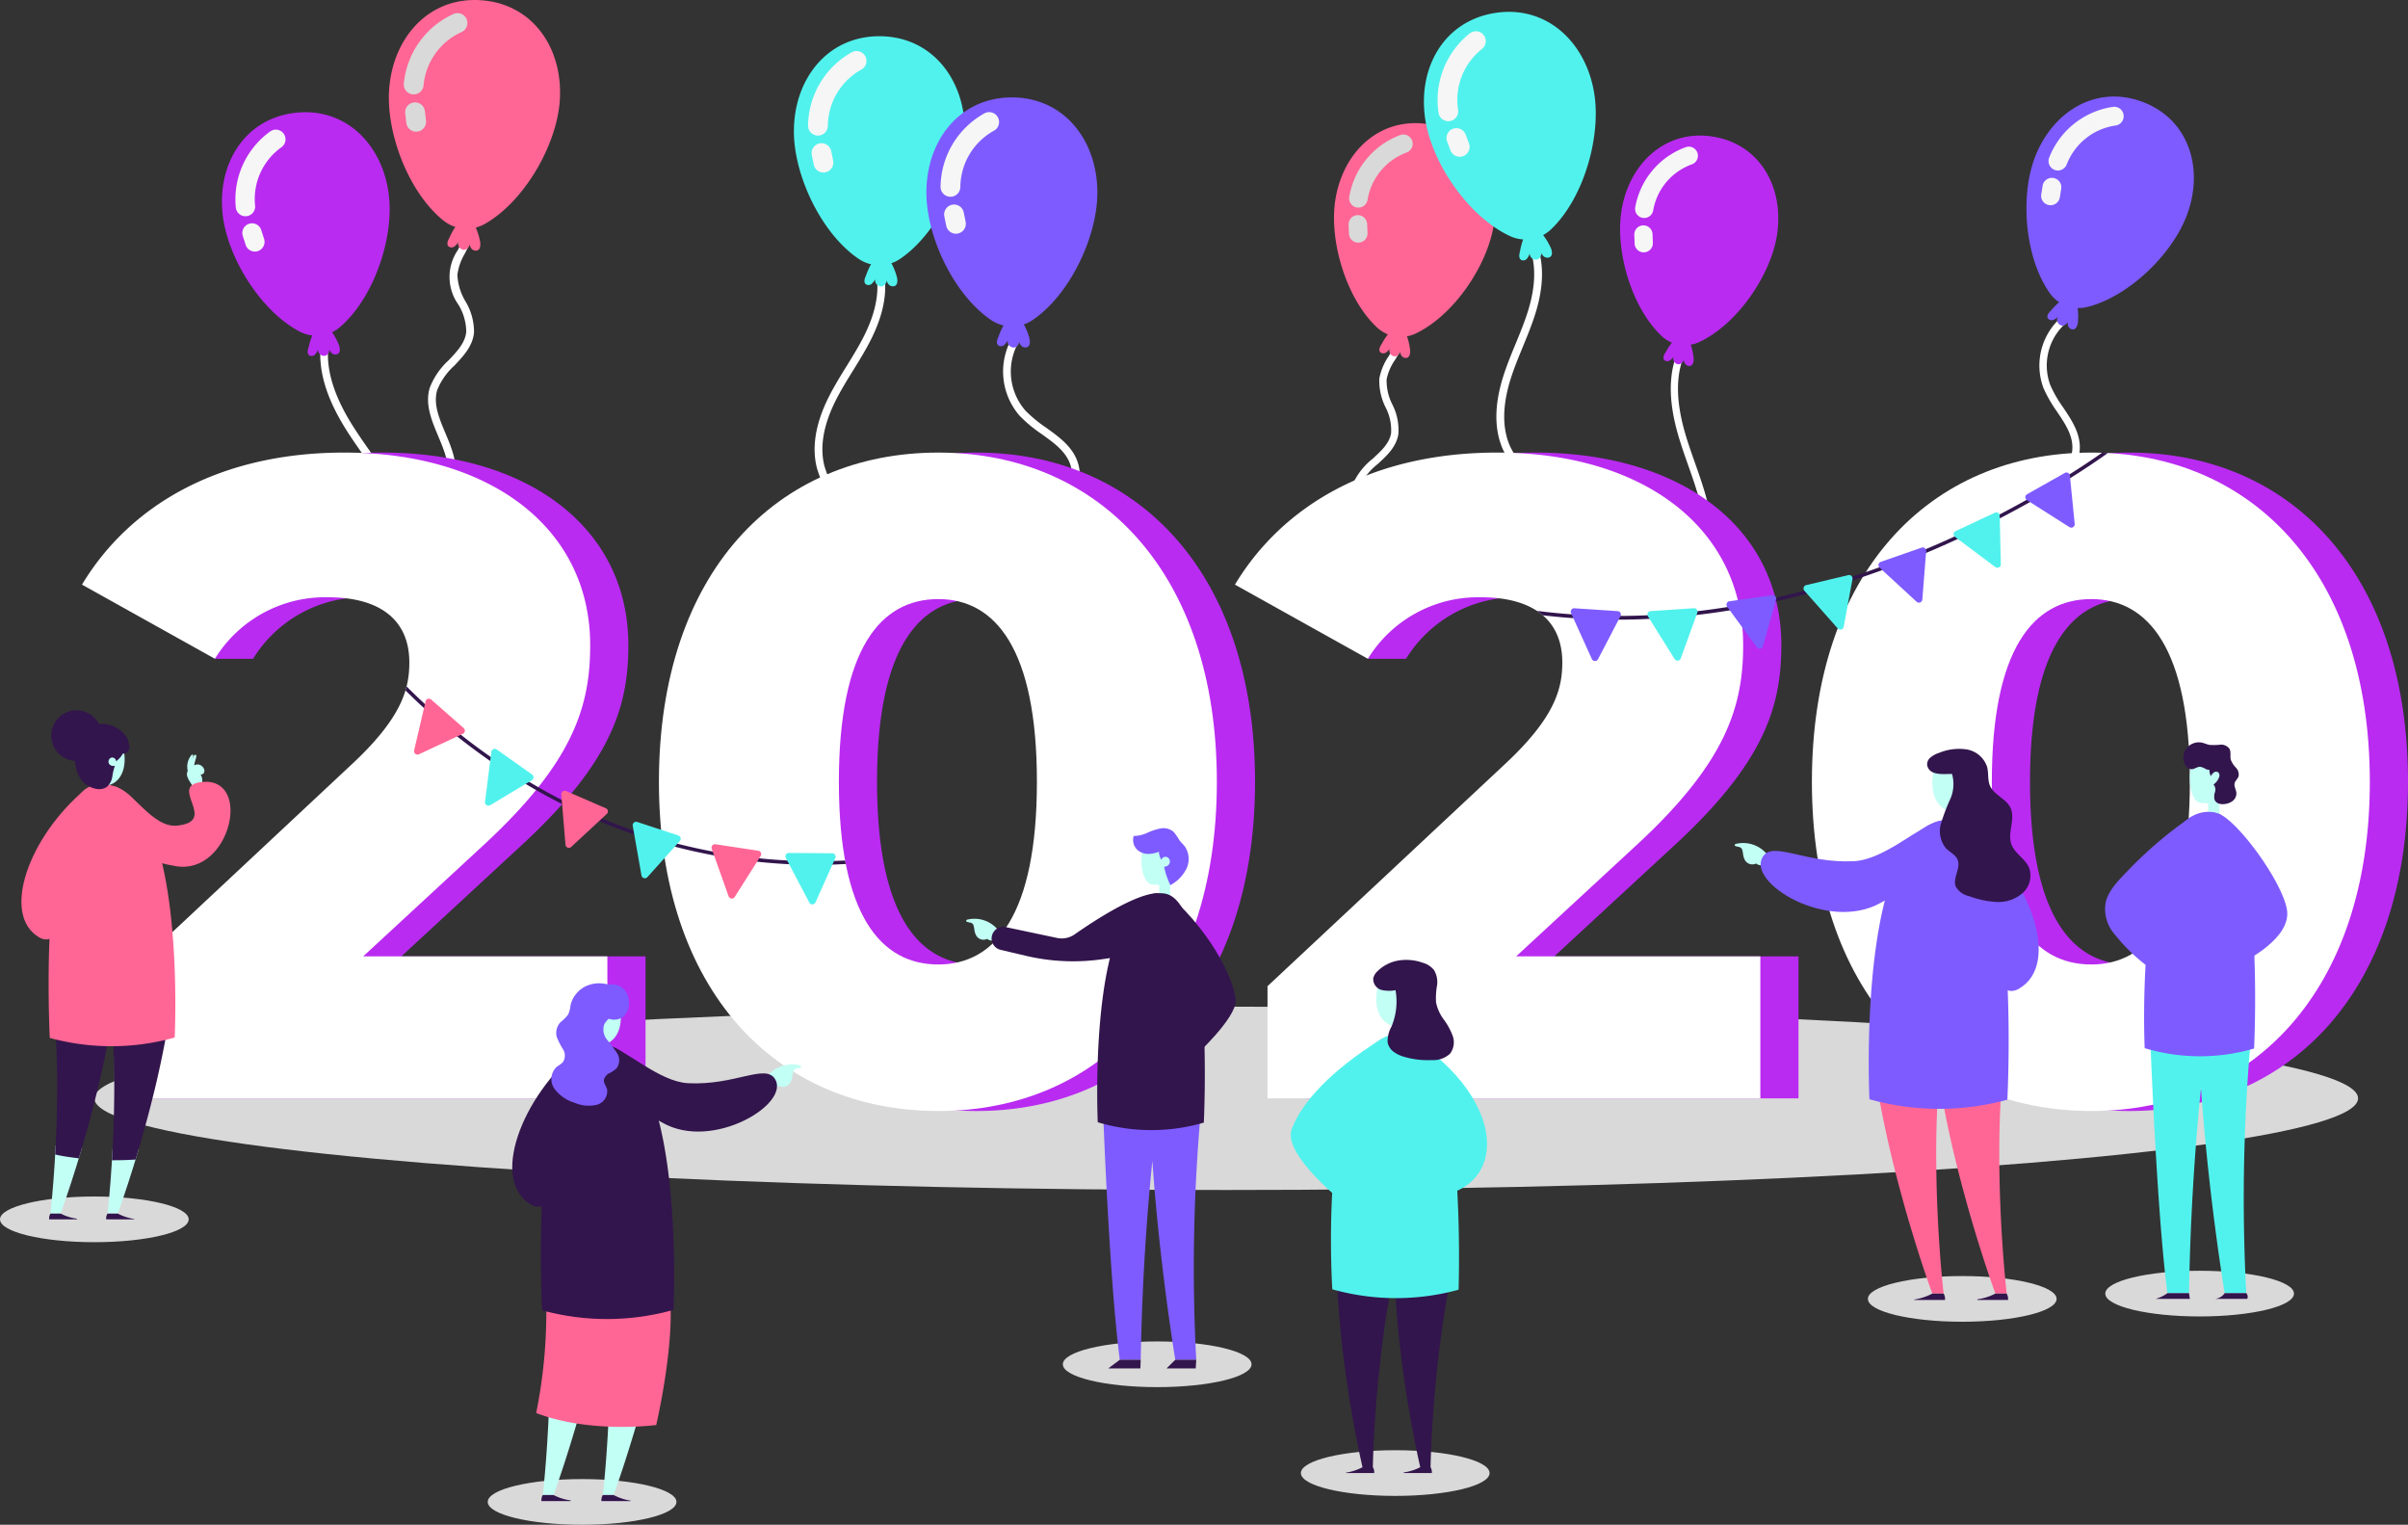 <svg xmlns="http://www.w3.org/2000/svg" width="383.41" height="242.737" viewBox="0 0 383.41 242.737">
  <rect x="0" y="0" width="383.41" height="242.737" fill="#333333" stroke="none"/>
  <g id="Grupo_115" data-name="Grupo 115" transform="translate(-70.524 -127.47)">
    <ellipse id="Elipse_1" data-name="Elipse 1" cx="180.219" cy="14.592" rx="180.219" ry="14.592" transform="translate(85.546 287.729)" fill="#d9d9d9" style="mix-blend-mode: multiply;isolation: isolate"/>
    <g id="Grupo_10" data-name="Grupo 10">
      <ellipse id="Elipse_2" data-name="Elipse 2" cx="15.022" cy="3.637" rx="15.022" ry="3.637" transform="translate(148.185 362.934)" fill="#d9d9d9" style="mix-blend-mode: multiply;isolation: isolate"/>
      <path id="Caminho_260" data-name="Caminho 260" d="M100.568,321.587c0,2.008-6.726,3.636-15.022,3.636s-15.022-1.628-15.022-3.636,6.726-3.637,15.022-3.637S100.568,319.578,100.568,321.587Z" fill="#d9d9d9" style="mix-blend-mode: multiply;isolation: isolate"/>
      <ellipse id="Elipse_3" data-name="Elipse 3" cx="15.022" cy="3.637" rx="15.022" ry="3.637" transform="translate(239.753 341.023)" fill="#d9d9d9" style="mix-blend-mode: multiply;isolation: isolate"/>
      <ellipse id="Elipse_4" data-name="Elipse 4" cx="15.022" cy="3.637" rx="15.022" ry="3.637" transform="translate(277.657 358.339)" fill="#d9d9d9" style="mix-blend-mode: multiply;isolation: isolate"/>
      <path id="Caminho_261" data-name="Caminho 261" d="M397.981,334.25c0,2.008-6.725,3.637-15.022,3.637s-15.021-1.629-15.021-3.637,6.725-3.637,15.021-3.637S397.981,332.241,397.981,334.25Z" fill="#d9d9d9" style="mix-blend-mode: multiply;isolation: isolate"/>
      <path id="Caminho_262" data-name="Caminho 262" d="M435.777,333.408c0,2.009-6.725,3.637-15.021,3.637s-15.022-1.628-15.022-3.637,6.725-3.637,15.022-3.637S435.777,331.4,435.777,333.408Z" fill="#d9d9d9" style="mix-blend-mode: multiply;isolation: isolate"/>
    </g>
    <g id="Grupo_35" data-name="Grupo 35">
      <g id="Grupo_12" data-name="Grupo 12">
        <path id="Caminho_263" data-name="Caminho 263" d="M139.944,214.526a.469.469,0,0,1-.089-.014,3.413,3.413,0,0,1-2.312-3.741,7.459,7.459,0,0,1,1.887-3.756l.333-.407a9.658,9.658,0,0,0,1.743-2.645c.827-2.217-.159-4.56-1.2-7.041-1.058-2.515-2.152-5.116-1.346-7.747a11.6,11.6,0,0,1,3.011-4.36c1.347-1.427,2.619-2.774,2.79-4.514a8.4,8.4,0,0,0-1.251-4.335,7.592,7.592,0,0,1-.069-8.715c.141-.279.282-.556.415-.835.823-1.723.983-3.108.475-4.117a.623.623,0,0,1,1.113-.559c.688,1.371.532,3.124-.464,5.212-.137.287-.283.574-.428.861a8.808,8.808,0,0,0-1.2,3.421,8.917,8.917,0,0,0,1.275,4.189,9.419,9.419,0,0,1,1.371,5c-.213,2.163-1.693,3.731-3.124,5.247a10.54,10.54,0,0,0-2.726,3.87c-.674,2.2.287,4.483,1.3,6.9,1.092,2.6,2.221,5.28,1.221,7.959a10.73,10.73,0,0,1-1.947,3l-.328.4a6.393,6.393,0,0,0-1.618,3.113,2.178,2.178,0,0,0,1.355,2.387.622.622,0,0,1-.19,1.227Z" fill="#fff"/>
        <path id="Caminho_264" data-name="Caminho 264" d="M147.291,127.519c-8.282-.672-14.121,5.715-14.793,14-.57,7.03,3.058,16.594,8.643,21.069a5.882,5.882,0,0,0,6.569.533c6.233-3.517,11.354-12.371,11.925-19.4C160.306,135.435,155.573,128.19,147.291,127.519Z" fill="#ff6695"/>
        <path id="Caminho_265" data-name="Caminho 265" d="M146.958,165.891a10.369,10.369,0,0,0-1.533-3.778,4.752,4.752,0,0,0-1.871.74,11.539,11.539,0,0,0-1.484,2.493c-.248.42-.48,1-.133,1.348a.762.762,0,0,0,.91.036,2.233,2.233,0,0,0,.647-.727.989.989,0,0,0,.982,1.237.971.971,0,0,0,.805-.862,1.738,1.738,0,0,0,.24.575.883.883,0,0,0,1.017.382C147.037,167.12,147.059,166.425,146.958,165.891Z" fill="#ff6695"/>
        <g id="Grupo_11" data-name="Grupo 11" style="mix-blend-mode: overlay;isolation: isolate">
          <path id="Caminho_266" data-name="Caminho 266" d="M136.263,142.493a1.576,1.576,0,0,1-1.443-1.694,13.572,13.572,0,0,1,7.9-11.1,1.576,1.576,0,1,1,1.262,2.888,10.343,10.343,0,0,0-6.017,8.455,1.576,1.576,0,0,1-1.7,1.448Z" fill="#d9d9d9"/>
          <path id="Caminho_267" data-name="Caminho 267" d="M136.657,148.426a1.577,1.577,0,0,1-1.436-1.389l-.177-1.508a1.576,1.576,0,1,1,3.131-.367l.177,1.511a1.576,1.576,0,0,1-1.384,1.747A1.62,1.62,0,0,1,136.657,148.426Z" fill="#d9d9d9"/>
        </g>
      </g>
      <g id="Grupo_14" data-name="Grupo 14">
        <path id="Caminho_268" data-name="Caminho 268" d="M285.229,228.145c-.027-.005-.055-.011-.083-.019a3.2,3.2,0,0,1-1.913-3.655,6.989,6.989,0,0,1,2.017-3.388l.339-.359a9.059,9.059,0,0,0,1.806-2.358c.922-2.019.156-4.277-.654-6.668-.822-2.423-1.672-4.93-.743-7.337a10.883,10.883,0,0,1,3.108-3.878c1.356-1.245,2.636-2.421,2.912-4.037a7.875,7.875,0,0,0-.881-4.139,9.341,9.341,0,0,1-.989-4.579,9.247,9.247,0,0,1,1.506-3.58c.151-.251.3-.5.444-.753.885-1.557,1.127-2.842.72-3.82a.584.584,0,1,1,1.078-.449c.552,1.328.289,2.958-.782,4.845-.148.26-.3.518-.458.777a8.269,8.269,0,0,0-1.349,3.121,8.355,8.355,0,0,0,.914,4,8.844,8.844,0,0,1,.948,4.769c-.343,2.01-1.833,3.378-3.273,4.7a9.875,9.875,0,0,0-2.809,3.439c-.776,2.012-.031,4.213.759,6.541.848,2.5,1.725,5.088.611,7.528a10.06,10.06,0,0,1-2.022,2.677l-.333.353a5.986,5.986,0,0,0-1.721,2.8,2.043,2.043,0,0,0,1.107,2.324.584.584,0,0,1-.259,1.136Z" fill="#fff"/>
        <path id="Caminho_269" data-name="Caminho 269" d="M297.909,147.233c-7.7-1.181-13.592,4.4-14.773,12.109-1,6.539,1.753,15.729,6.679,20.288a5.515,5.515,0,0,0,6.111.937c6.066-2.873,11.448-10.816,12.451-17.355C309.558,155.508,305.613,148.414,297.909,147.233Z" fill="#ff6695"/>
        <path id="Caminho_270" data-name="Caminho 270" d="M295.037,183.11a9.73,9.73,0,0,0-1.182-3.636,4.453,4.453,0,0,0-1.8.567,10.874,10.874,0,0,0-1.555,2.233c-.26.377-.516.908-.214,1.252a.715.715,0,0,0,.849.1,2.088,2.088,0,0,0,.653-.637.929.929,0,0,0,.837,1.223.911.911,0,0,0,.811-.752,1.608,1.608,0,0,0,.186.553.828.828,0,0,0,.926.426C295.029,184.265,295.1,183.617,295.037,183.11Z" fill="#ff6695"/>
        <g id="Grupo_13" data-name="Grupo 13" style="mix-blend-mode: overlay;isolation: isolate">
          <path id="Caminho_271" data-name="Caminho 271" d="M286.593,160.506a1.478,1.478,0,0,1-1.238-1.681,12.734,12.734,0,0,1,8.129-9.855,1.478,1.478,0,0,1,.989,2.786,9.7,9.7,0,0,0-6.194,7.509,1.48,1.48,0,0,1-1.682,1.242Z" fill="#d9d9d9"/>
          <path id="Caminho_272" data-name="Caminho 272" d="M286.565,166.083a1.479,1.479,0,0,1-1.251-1.395l-.064-1.423a1.478,1.478,0,0,1,2.953-.134l.065,1.425a1.478,1.478,0,0,1-1.7,1.527Z" fill="#d9d9d9"/>
        </g>
      </g>
      <g id="Grupo_18" data-name="Grupo 18">
        <path id="Caminho_273" data-name="Caminho 273" d="M200.888,223.624a.613.613,0,0,1-.112-.01,1.791,1.791,0,0,1-1.4-1.287,3,3,0,0,1,.693-2.865,7.151,7.151,0,0,1,1.976-1.287,8.273,8.273,0,0,0,1.347-.78c2.064-1.584,1.95-4.917.971-7.343a29.73,29.73,0,0,0-1.589-3.173,21.44,21.44,0,0,1-2.158-4.821c-.878-3.332-.254-7.157,1.855-11.369.855-1.708,1.869-3.348,2.85-4.934s1.981-3.2,2.815-4.873c1.963-3.935,2.548-7.466,1.737-10.5a.622.622,0,1,1,1.2-.322c.892,3.333.277,7.159-1.826,11.374-.859,1.721-1.88,3.373-2.869,4.971-.966,1.564-1.966,3.18-2.8,4.837-1.969,3.933-2.563,7.464-1.764,10.495a20.23,20.23,0,0,0,2.044,4.537,30.644,30.644,0,0,1,1.654,3.308c1.187,2.944,1.225,6.806-1.368,8.8a9.345,9.345,0,0,1-1.547.906,6.133,6.133,0,0,0-1.65,1.05,1.768,1.768,0,0,0-.39,1.615c.119.379.357.422.435.437a.622.622,0,0,1-.111,1.234Z" fill="#fff"/>
        <g id="Grupo_15" data-name="Grupo 15">
          <path id="Caminho_274" data-name="Caminho 274" d="M210.543,133.238c-8.309,0-13.612,6.838-13.612,15.147,0,7.054,4.388,16.294,10.317,20.3a5.88,5.88,0,0,0,6.591,0c5.928-4.008,10.317-13.248,10.317-20.3C224.156,140.076,218.853,133.238,210.543,133.238Z" fill="#51f2ed"/>
        </g>
        <g id="Grupo_16" data-name="Grupo 16">
          <path id="Caminho_275" data-name="Caminho 275" d="M213.313,171.511a10.348,10.348,0,0,0-1.834-3.641,4.736,4.736,0,0,0-1.8.888,11.571,11.571,0,0,0-1.278,2.605c-.213.439-.4,1.039-.024,1.354a.761.761,0,0,0,.91-.037,2.225,2.225,0,0,0,.586-.777.99.99,0,0,0,1.079,1.154.972.972,0,0,0,.733-.925,1.728,1.728,0,0,0,.286.554.884.884,0,0,0,1.045.3C213.492,172.729,213.457,172.035,213.313,171.511Z" fill="#51f2ed"/>
        </g>
        <g id="Grupo_17" data-name="Grupo 17" style="mix-blend-mode: overlay;isolation: isolate">
          <path id="Caminho_276" data-name="Caminho 276" d="M200.762,149.054a1.577,1.577,0,0,1-1.576-1.572,13.577,13.577,0,0,1,6.974-11.7,1.576,1.576,0,0,1,1.492,2.777,10.342,10.342,0,0,0-5.314,8.914,1.575,1.575,0,0,1-1.572,1.58Z" fill="#f6f6f6"/>
          <path id="Caminho_277" data-name="Caminho 277" d="M201.634,154.936a1.578,1.578,0,0,1-1.544-1.268l-.3-1.489a1.576,1.576,0,1,1,3.09-.619l.3,1.491a1.578,1.578,0,0,1-1.547,1.885Z" fill="#f6f6f6"/>
        </g>
      </g>
      <g id="Grupo_22" data-name="Grupo 22">
        <path id="Caminho_278" data-name="Caminho 278" d="M313.614,220.3a.6.6,0,0,1-.112.008,1.79,1.79,0,0,1-1.59-1.042,3.006,3.006,0,0,1,.219-2.94,7.149,7.149,0,0,1,1.741-1.591,8.336,8.336,0,0,0,1.2-.988c1.779-1.9,1.126-5.169-.234-7.4a29.79,29.79,0,0,0-2.083-2.872,21.5,21.5,0,0,1-2.912-4.407c-1.408-3.145-1.413-7.021-.016-11.519.567-1.824,1.3-3.607,2.012-5.332s1.435-3.481,1.987-5.265c1.3-4.2,1.3-7.78.01-10.639a.622.622,0,0,1,1.134-.513c1.421,3.144,1.436,7.02.045,11.52-.569,1.838-1.309,3.634-2.024,5.371-.7,1.7-1.425,3.457-1.974,5.226-1.3,4.2-1.317,7.782-.038,10.643a20.27,20.27,0,0,0,2.754,4.145,30.61,30.61,0,0,1,2.169,3c1.649,2.712,2.313,6.516.078,8.9a9.388,9.388,0,0,1-1.38,1.145,6.108,6.108,0,0,0-1.457,1.3,1.766,1.766,0,0,0-.123,1.657.542.542,0,0,0,.5.36.622.622,0,0,1,.091,1.236Z" fill="#fff"/>
        <g id="Grupo_19" data-name="Grupo 19">
          <path id="Caminho_279" data-name="Caminho 279" d="M308.47,129.549c-8.2,1.349-12.323,8.957-10.974,17.156,1.145,6.961,6.975,15.365,13.476,18.358a5.88,5.88,0,0,0,6.5-1.07c5.2-4.917,8.029-14.746,6.884-21.707C323.012,134.087,316.669,128.2,308.47,129.549Z" fill="#51f2ed"/>
        </g>
        <g id="Grupo_20" data-name="Grupo 20">
          <path id="Caminho_280" data-name="Caminho 280" d="M317.416,166.865a10.368,10.368,0,0,0-2.4-3.295,4.753,4.753,0,0,0-1.637,1.17,11.575,11.575,0,0,0-.838,2.777c-.138.468-.223,1.09.2,1.34a.763.763,0,0,0,.892-.184,2.243,2.243,0,0,0,.452-.862.989.989,0,0,0,1.252.963.971.971,0,0,0,.573-1.031,1.714,1.714,0,0,0,.371.5.883.883,0,0,0,1.08.125C317.789,168.038,317.643,167.359,317.416,166.865Z" fill="#51f2ed"/>
        </g>
        <g id="Grupo_21" data-name="Grupo 21" style="mix-blend-mode: overlay;isolation: isolate">
          <path id="Caminho_281" data-name="Caminho 281" d="M301.386,146.743a1.576,1.576,0,0,1-1.81-1.295,13.572,13.572,0,0,1,4.982-12.676,1.576,1.576,0,0,1,1.923,2.5,10.343,10.343,0,0,0-3.8,9.659,1.576,1.576,0,0,1-1.294,1.814Z" fill="#f6f6f6"/>
          <path id="Caminho_282" data-name="Caminho 282" d="M303.2,152.406a1.579,1.579,0,0,1-1.73-1l-.535-1.421a1.576,1.576,0,0,1,2.949-1.112l.537,1.423a1.577,1.577,0,0,1-.92,2.03A1.658,1.658,0,0,1,303.2,152.406Z" fill="#f6f6f6"/>
        </g>
      </g>
      <g id="Grupo_26" data-name="Grupo 26">
        <path id="Caminho_283" data-name="Caminho 283" d="M389.635,226.052a.587.587,0,0,1-.273-.21,13.406,13.406,0,0,1,1.594-17.006,25.4,25.4,0,0,1,3.644-2.727c.78-.513,1.586-1.044,2.327-1.615,1.559-1.2,3.443-3.141,3.564-5.559.106-2.136-1.132-3.982-2.443-5.937a20.862,20.862,0,0,1-2.163-3.77,10.217,10.217,0,0,1,3.774-11.976.592.592,0,1,1,.65.99,9,9,0,0,0-3.325,10.547,19.923,19.923,0,0,0,2.047,3.549c1.36,2.03,2.767,4.127,2.642,6.655-.143,2.87-2.267,5.086-4.024,6.439-.776.6-1.6,1.14-2.4,1.665a24.183,24.183,0,0,0-3.478,2.6,12.189,12.189,0,0,0-1.449,15.461.592.592,0,0,1-.689.9Z" fill="#fff"/>
        <g id="Grupo_23" data-name="Grupo 23">
          <path id="Caminho_284" data-name="Caminho 284" d="M411.644,143.68c-7.4-2.763-14.4,1.566-17.163,8.968-2.345,6.284-1.508,15.973,2.44,21.515a5.594,5.594,0,0,0,5.872,2.192c6.613-1.6,13.6-8.371,15.941-14.655C421.5,154.3,419.046,146.443,411.644,143.68Z" fill="#7e5bff"/>
        </g>
        <g id="Grupo_24" data-name="Grupo 24">
          <path id="Caminho_285" data-name="Caminho 285" d="M401.386,178.7a9.859,9.859,0,0,0-.423-3.853,4.51,4.51,0,0,0-1.9.192,10.964,10.964,0,0,0-2,1.9c-.336.32-.7.794-.472,1.2a.726.726,0,0,0,.823.27,2.133,2.133,0,0,0,.78-.5.941.941,0,0,0,.578,1.386.923.923,0,0,0,.96-.58,1.638,1.638,0,0,0,.07.588.842.842,0,0,0,.832.614C401.139,179.84,401.34,179.21,401.386,178.7Z" fill="#7e5bff"/>
        </g>
        <g id="Grupo_25" data-name="Grupo 25" style="mix-blend-mode: soft-light;isolation: isolate">
          <path id="Caminho_286" data-name="Caminho 286" d="M397.672,154.518a1.5,1.5,0,0,1-.881-1.925,12.9,12.9,0,0,1,10.1-8.1,1.5,1.5,0,1,1,.406,2.969,9.834,9.834,0,0,0-7.7,6.174,1.5,1.5,0,0,1-1.925.885Z" fill="#f6f6f6"/>
          <path id="Caminho_287" data-name="Caminho 287" d="M396.493,160.047a1.5,1.5,0,0,1-.954-1.643l.23-1.425a1.5,1.5,0,0,1,2.959.476l-.23,1.428a1.5,1.5,0,0,1-1.719,1.24A1.583,1.583,0,0,1,396.493,160.047Z" fill="#f6f6f6"/>
        </g>
      </g>
      <g id="Grupo_30" data-name="Grupo 30">
        <path id="Caminho_288" data-name="Caminho 288" d="M240.248,232.233a.62.62,0,0,1-.347-.106,14.1,14.1,0,0,1-4.683-17.343,26.782,26.782,0,0,1,2.587-4.028c.58-.792,1.178-1.611,1.7-2.446,1.094-1.757,2.237-4.361,1.466-6.789-.68-2.143-2.579-3.507-4.589-4.951a21.779,21.779,0,0,1-3.518-2.919,10.745,10.745,0,0,1-.686-13.188.623.623,0,0,1,1,.737,9.463,9.463,0,0,0,.6,11.615,21,21,0,0,0,3.321,2.744c2.087,1.5,4.245,3.048,5.051,5.586.914,2.88-.364,5.844-1.6,7.823-.545.875-1.157,1.712-1.75,2.523a25.393,25.393,0,0,0-2.473,3.836,12.82,12.82,0,0,0,4.258,15.766.623.623,0,0,1-.347,1.14Z" fill="#fff"/>
        <g id="Grupo_27" data-name="Grupo 27">
          <path id="Caminho_289" data-name="Caminho 289" d="M231.639,142.977c-8.31,0-13.613,6.839-13.613,15.148,0,7.054,4.389,16.293,10.317,20.3a5.884,5.884,0,0,0,6.591,0c5.929-4.009,10.317-13.248,10.317-20.3C245.251,149.816,239.948,142.977,231.639,142.977Z" fill="#7e5bff"/>
        </g>
        <g id="Grupo_28" data-name="Grupo 28">
          <path id="Caminho_290" data-name="Caminho 290" d="M234.409,181.251a10.356,10.356,0,0,0-1.834-3.641,4.747,4.747,0,0,0-1.8.888,11.56,11.56,0,0,0-1.277,2.6c-.213.44-.4,1.04-.024,1.355a.764.764,0,0,0,.91-.037,2.244,2.244,0,0,0,.586-.778.99.99,0,0,0,1.079,1.154.972.972,0,0,0,.733-.924,1.745,1.745,0,0,0,.285.554.886.886,0,0,0,1.045.3C234.587,182.469,234.553,181.775,234.409,181.251Z" fill="#7e5bff"/>
        </g>
        <g id="Grupo_29" data-name="Grupo 29" style="mix-blend-mode: soft-light;isolation: isolate">
          <path id="Caminho_291" data-name="Caminho 291" d="M221.858,158.794a1.576,1.576,0,0,1-1.576-1.572,13.572,13.572,0,0,1,6.974-11.7,1.576,1.576,0,1,1,1.492,2.776,10.344,10.344,0,0,0-5.314,8.915,1.577,1.577,0,0,1-1.572,1.58Z" fill="#f6f6f6"/>
          <path id="Caminho_292" data-name="Caminho 292" d="M222.73,164.676a1.578,1.578,0,0,1-1.544-1.268l-.3-1.49a1.576,1.576,0,0,1,3.091-.618l.3,1.491a1.576,1.576,0,0,1-1.237,1.854A1.646,1.646,0,0,1,222.73,164.676Z" fill="#f6f6f6"/>
        </g>
      </g>
      <g id="Grupo_32" data-name="Grupo 32">
        <path id="Caminho_293" data-name="Caminho 293" d="M128.514,200.115c2.234,3.177,4.544,6.461,5.814,10.129a16.457,16.457,0,0,1,.88,4.684l1.219.252a17.608,17.608,0,0,0-.948-5.335c-1.326-3.83-3.686-7.185-5.968-10.43-.7-.991-1.394-1.982-2.062-2.986-2.289-3.438-5.259-8.635-4.629-14.044a.609.609,0,0,0-1.21-.14c-.676,5.806,2.43,11.262,4.825,14.86C127.108,198.117,127.811,199.116,128.514,200.115Z" fill="#fff"/>
        <path id="Caminho_294" data-name="Caminho 294" d="M117.546,145.426c-8.08.917-12.483,8.152-11.566,16.232.778,6.86,6.065,15.36,12.273,18.6a5.756,5.756,0,0,0,6.409-.727c5.323-4.552,8.571-14.021,7.793-20.881C131.538,150.574,125.626,144.509,117.546,145.426Z" fill="#b92bf1"/>
        <path id="Caminho_295" data-name="Caminho 295" d="M124.463,182.339A10.135,10.135,0,0,0,122.278,179a4.627,4.627,0,0,0-1.657,1.063,11.287,11.287,0,0,0-.955,2.673c-.159.451-.272,1.055.126,1.32a.746.746,0,0,0,.881-.137,2.182,2.182,0,0,0,.484-.82.969.969,0,0,0,1.176,1,.952.952,0,0,0,.611-.98,1.7,1.7,0,0,0,.339.507.864.864,0,0,0,1.049.175C124.771,183.5,124.661,182.833,124.463,182.339Z" fill="#b92bf1"/>
        <g id="Grupo_31" data-name="Grupo 31" style="mix-blend-mode: overlay;isolation: isolate">
          <path id="Caminho_296" data-name="Caminho 296" d="M109.78,161.886a1.542,1.542,0,0,1-1.706-1.355,13.285,13.285,0,0,1,5.491-12.146,1.542,1.542,0,0,1,1.757,2.535,10.124,10.124,0,0,0-4.184,9.256,1.542,1.542,0,0,1-1.354,1.709Z" fill="#f6f6f6"/>
          <path id="Caminho_297" data-name="Caminho 297" d="M111.277,167.509a1.543,1.543,0,0,1-1.642-1.062l-.453-1.416a1.542,1.542,0,0,1,2.937-.942l.454,1.417a1.542,1.542,0,0,1-1,1.939A1.512,1.512,0,0,1,111.277,167.509Z" fill="#f6f6f6"/>
        </g>
      </g>
      <g id="Grupo_34" data-name="Grupo 34">
        <path id="Caminho_298" data-name="Caminho 298" d="M328.423,229.948a.573.573,0,0,1-.475-.646,5.341,5.341,0,0,1,3.58-3.886,20.142,20.142,0,0,1,2.274-.723,16.631,16.631,0,0,0,2.4-.789c4.377-1.95,6.07-7.29,5.807-11.715-.217-3.644-1.473-7.206-2.688-10.65-.382-1.084-.765-2.168-1.117-3.256-1.253-3.867-2.678-9.6-.588-14.683a.573.573,0,0,1,1.06.435c-1.947,4.738-.579,10.2.618,13.895.35,1.078.729,2.153,1.108,3.228,1.241,3.519,2.525,7.158,2.751,10.963.287,4.82-1.607,10.656-6.484,12.829a17.723,17.723,0,0,1-2.567.848,18.955,18.955,0,0,0-2.146.679,4.243,4.243,0,0,0-2.878,2.987.572.572,0,0,1-.648.486Z" fill="#fff"/>
        <path id="Caminho_299" data-name="Caminho 299" d="M343.307,149.227c-7.551-1.225-13.378,4.206-14.6,11.756-1.04,6.409,1.585,15.452,6.38,19.968a5.414,5.414,0,0,0,5.989.972c5.978-2.768,11.328-10.515,12.368-16.925C354.667,157.448,350.857,150.453,343.307,149.227Z" fill="#b92bf1"/>
        <path id="Caminho_300" data-name="Caminho 300" d="M340.179,184.411a9.531,9.531,0,0,0-1.129-3.578,4.358,4.358,0,0,0-1.771.541,10.64,10.64,0,0,0-1.545,2.178c-.258.367-.514.886-.221,1.227a.7.7,0,0,0,.832.1,2.053,2.053,0,0,0,.647-.619.911.911,0,0,0,.81,1.207.893.893,0,0,0,.8-.732,1.609,1.609,0,0,0,.178.545.813.813,0,0,0,.906.426C340.161,185.545,340.232,184.909,340.179,184.411Z" fill="#b92bf1"/>
        <g id="Grupo_33" data-name="Grupo 33" style="mix-blend-mode: overlay;isolation: isolate">
          <path id="Caminho_301" data-name="Caminho 301" d="M332.087,162.156a1.451,1.451,0,0,1-1.2-1.661,12.493,12.493,0,0,1,8.062-9.6,1.45,1.45,0,1,1,.946,2.742,9.519,9.519,0,0,0-6.143,7.317,1.45,1.45,0,0,1-1.661,1.2Z" fill="#f6f6f6"/>
          <path id="Caminho_302" data-name="Caminho 302" d="M332.012,167.629a1.452,1.452,0,0,1-1.216-1.38l-.051-1.4a1.45,1.45,0,0,1,2.9-.107l.051,1.4a1.449,1.449,0,0,1-1.4,1.5A1.42,1.42,0,0,1,332.012,167.629Z" fill="#f6f6f6"/>
        </g>
      </g>
    </g>
    <g id="Grupo_114" data-name="Grupo 114">
      <path id="Caminho_303" data-name="Caminho 303" d="M173.31,279.716v22.605H94.84V284.468l37.723-35.276c8.063-7.487,9.215-12.094,9.215-16.27,0-6.479-4.319-10.366-12.958-10.366a20.6,20.6,0,0,0-18,9.79L89.657,220.54c7.631-12.67,21.885-21.021,41.754-21.021,23.181,0,39.163,11.95,39.163,30.668,0,9.791-2.736,18.717-17.134,31.964l-19.005,17.565Zm8.208-27.788c0-33.26,18.718-52.409,44.49-52.409,25.629,0,44.347,19.149,44.347,52.409s-18.718,52.409-44.347,52.409C200.236,304.337,181.518,285.188,181.518,251.928Zm60.184,0c0-21.165-6.623-29.085-15.694-29.085-9.215,0-15.837,7.92-15.837,29.085s6.622,29.084,15.837,29.084C235.079,281.012,241.7,273.093,241.7,251.928Zm115.186,27.788v22.605H278.419V284.468l37.723-35.276c8.063-7.487,9.215-12.094,9.215-16.27,0-6.479-4.32-10.366-12.959-10.366a20.6,20.6,0,0,0-18,9.79L273.235,220.54c7.632-12.67,21.885-21.021,41.755-21.021,23.181,0,39.163,11.95,39.163,30.668,0,9.791-2.736,18.717-17.134,31.964l-19.006,17.565Zm8.21-27.788c0-33.26,18.717-52.409,44.49-52.409,25.628,0,44.346,19.149,44.346,52.409s-18.718,52.409-44.346,52.409C383.815,304.337,365.1,285.188,365.1,251.928Zm60.184,0c0-21.165-6.624-29.085-15.694-29.085-9.215,0-15.838,7.92-15.838,29.085s6.623,29.084,15.838,29.084C418.658,281.012,425.282,273.093,425.282,251.928Zm-314.46-19.582h-6.078l-.865-7.261,6.067-1.927Zm183.579,0h-6.078l-.262-5.859,7.471-2.192-.809,4.478Z" fill="#b92bf1"/>
      <path id="Caminho_304" data-name="Caminho 304" d="M167.232,279.716v22.605H88.762V284.468l37.723-35.276c8.063-7.487,9.215-12.094,9.215-16.27,0-6.479-4.319-10.366-12.958-10.366a20.6,20.6,0,0,0-18,9.79L83.579,220.54c7.631-12.67,21.885-21.021,41.754-21.021,23.181,0,39.163,11.95,39.163,30.668,0,9.791-2.736,18.717-17.134,31.964l-19.005,17.565Z" fill="#fff"/>
      <path id="Caminho_305" data-name="Caminho 305" d="M175.44,251.928c0-33.26,18.718-52.409,44.49-52.409,25.629,0,44.347,19.149,44.347,52.409s-18.718,52.409-44.347,52.409C194.158,304.337,175.44,285.188,175.44,251.928Zm60.184,0c0-21.165-6.623-29.085-15.694-29.085-9.215,0-15.837,7.92-15.837,29.085s6.622,29.084,15.837,29.084C229,281.012,235.624,273.093,235.624,251.928Z" fill="#fff"/>
      <path id="Caminho_306" data-name="Caminho 306" d="M350.81,279.716v22.605H272.341V284.468l37.723-35.276c8.063-7.487,9.215-12.094,9.215-16.27,0-6.479-4.32-10.366-12.958-10.366a20.6,20.6,0,0,0-18,9.79L267.157,220.54c7.632-12.67,21.885-21.021,41.755-21.021,23.181,0,39.163,11.95,39.163,30.668,0,9.791-2.736,18.717-17.134,31.964l-19.006,17.565Z" fill="#fff"/>
      <path id="Caminho_307" data-name="Caminho 307" d="M359.02,251.928c0-33.26,18.717-52.409,44.49-52.409,25.629,0,44.346,19.149,44.346,52.409s-18.717,52.409-44.346,52.409C377.737,304.337,359.02,285.188,359.02,251.928Zm60.184,0c0-21.165-6.624-29.085-15.694-29.085-9.215,0-15.838,7.92-15.838,29.085s6.623,29.084,15.838,29.084C412.58,281.012,419.2,273.093,419.2,251.928Z" fill="#fff"/>
      <g id="Grupo_45" data-name="Grupo 45">
        <g id="Grupo_37" data-name="Grupo 37">
          <g id="Grupo_36" data-name="Grupo 36">
            <path id="Caminho_308" data-name="Caminho 308" d="M352.161,263.813c-.064-.089-.131-.173-.2-.256,0-.012,0-.026,0-.037a.177.177,0,0,0-.186-.178,4.942,4.942,0,0,0-4.9-1.518.182.182,0,0,0-.009.349,3.748,3.748,0,0,0,.466.11c.606.122.622.513.719,1.06a2.677,2.677,0,0,0,.32,1.073,1.349,1.349,0,0,0,1.75.528l.01-.008a1.389,1.389,0,0,0,1.25.234c.377-.153.513-.661.56-1.119C352.084,264.1,352.27,263.964,352.161,263.813Z" fill="#c2fff5"/>
          </g>
        </g>
        <path id="Caminho_309" data-name="Caminho 309" d="M374.607,322.394c1.1,3.711,2.281,7.375,3.584,11.014h1.8c-.424-3.911-.711-7.859-.909-11.783q-.3-6-.266-11.969c.03-3.506.178-6.986.423-10.426q.951,5.719,2.243,11.268,1.431,6.021,3.171,11.9c1.1,3.711,2.281,7.375,3.584,11.014h1.8c-.424-3.911-.711-7.859-.91-11.783q-.3-6-.265-11.969c.033-3.97.212-7.912.52-11.794.01-.118.025-.234.036-.353a10.425,10.425,0,0,0-4.052-4.187c-2.345-1.263-5.148-1.325-7.74-1.112-2.76.226-6.784,1.41-8.915,3.723q.153,1.165.325,2.324,1,6.224,2.409,12.241Q372.867,316.519,374.607,322.394Z" fill="#ff6695"/>
        <g id="Grupo_38" data-name="Grupo 38">
          <path id="Caminho_310" data-name="Caminho 310" d="M379.987,333.408h-1.8a9.254,9.254,0,0,1-2.846.94.038.038,0,0,0,0,.076h4.872A1.518,1.518,0,0,0,379.987,333.408Z" fill="#32154c"/>
        </g>
        <g id="Grupo_39" data-name="Grupo 39">
          <path id="Caminho_311" data-name="Caminho 311" d="M390.029,333.408h-1.8a8.747,8.747,0,0,1-2.833.9.059.059,0,0,0,.013.116h4.838A1.65,1.65,0,0,0,390.029,333.408Z" fill="#32154c"/>
        </g>
        <g id="Grupo_40" data-name="Grupo 40">
          <path id="Caminho_312" data-name="Caminho 312" d="M381.862,258c10.555,1.116,8.281,44.538,8.281,44.538a41.136,41.136,0,0,1-21.958-.07S365.886,256.308,381.862,258Z" fill="#7e5bff"/>
        </g>
        <g id="Grupo_41" data-name="Grupo 41">
          <path id="Caminho_313" data-name="Caminho 313" d="M379.366,258.142c-3.356.857-8.784,6.176-13.638,6.427-7.771.4-12.882-3.291-14.517-.722-2.656,4.175,10.421,12.084,18.778,7.34s11-4.933,11-4.933Z" fill="#7e5bff"/>
        </g>
        <g id="Grupo_42" data-name="Grupo 42">
          <path id="Caminho_314" data-name="Caminho 314" d="M383.744,258.716c10.092,8.344,15.065,22.188,8.249,26.153S383.744,258.716,383.744,258.716Z" fill="#7e5bff"/>
        </g>
        <g id="Grupo_43" data-name="Grupo 43">
          <path id="Caminho_315" data-name="Caminho 315" d="M378.631,249.284c-1.138,3.842.024,6.736,2.36,7.353l2.527-1.993-.333-4.933Z" fill="#c2fff5"/>
        </g>
        <g id="Grupo_44" data-name="Grupo 44">
          <path id="Caminho_316" data-name="Caminho 316" d="M377.371,249.27c.335,1.721,2.553,1.412,3.96,1.408a5.9,5.9,0,0,1-.3,4.051,30.014,30.014,0,0,0-1.466,3.879,4.276,4.276,0,0,0,.8,3.9c.608.628,1.513,1.012,1.851,1.817.566,1.351-.832,2.936-.283,4.294a3.206,3.206,0,0,0,2.143,1.52,14.6,14.6,0,0,0,4.367.923,5.887,5.887,0,0,0,4.135-1.417,3.733,3.733,0,0,0,1-4.083c-.63-1.424-2.272-2.235-2.8-3.7-.658-1.846.7-4.026-.141-5.8-.691-1.45-2.606-2.017-3.253-3.487-.416-.947-.2-2.054-.477-3.052a4.136,4.136,0,0,0-3.266-2.75,8.338,8.338,0,0,0-4.407.564,3.966,3.966,0,0,0-1.267.671A1.435,1.435,0,0,0,377.371,249.27Z" fill="#32154c"/>
        </g>
      </g>
      <g id="Grupo_57" data-name="Grupo 57">
        <g id="Grupo_47" data-name="Grupo 47">
          <g id="Grupo_46" data-name="Grupo 46">
            <path id="Caminho_317" data-name="Caminho 317" d="M102.931,250.6a.7.7,0,0,0,.054-.754,1.156,1.156,0,0,0-.821-.66,1.02,1.02,0,0,0-.7.126c0-.556.5-1.521.238-1.678a.262.262,0,0,0-.236.064.713.713,0,0,0-.15.206c-.06.112-.114.227-.165.343l.123-.429a.206.206,0,0,0,0-.156.138.138,0,0,0-.17-.048.366.366,0,0,0-.145.123,2.867,2.867,0,0,0-.541,2.459,1.136,1.136,0,0,0-.095.807,3.153,3.153,0,0,0,.436.91l.691,1.119.256-.239a.776.776,0,0,0,.7-.2,1.2,1.2,0,0,0,.33-.827,1.762,1.762,0,0,0-.287-1.014c.017,0,.034.007.051.009A.535.535,0,0,0,102.931,250.6Z" fill="#c2fff5"/>
          </g>
        </g>
        <g id="Grupo_48" data-name="Grupo 48">
          <path id="Caminho_318" data-name="Caminho 318" d="M79.386,309.791c0,.068-.005.135-.008.2-.18,3.554-.44,7.129-.825,10.672H80.18c1.181-3.3,2.247-6.615,3.246-9.976.053-.177.1-.355.154-.533C82.18,310.082,80.775,309.979,79.386,309.791Z" fill="#c2fff5"/>
        </g>
        <g id="Grupo_49" data-name="Grupo 49">
          <path id="Caminho_319" data-name="Caminho 319" d="M88.452,310.355c-.179,3.435-.432,6.888-.8,10.311h1.626c1.181-3.3,2.247-6.615,3.247-9.976.029-.1.056-.2.085-.3Q90.529,310.4,88.452,310.355Z" fill="#c2fff5"/>
        </g>
        <g id="Grupo_50" data-name="Grupo 50">
          <path id="Caminho_320" data-name="Caminho 320" d="M79.618,299.154q.027,5.393-.24,10.84c-.022.421-.048.843-.072,1.264.305.074.612.143.923.2.939.171,1.888.3,2.841.408.118-.391.24-.782.356-1.175Q85,305.366,86.3,299.916q1.178-5.028,2.032-10.206c.222,3.116.356,6.268.383,9.444q.029,5.393-.24,10.84c-.037.727-.08,1.455-.123,2.183,1.253.008,2.505-.027,3.755-.113.139-.458.28-.915.417-1.374q1.575-5.324,2.871-10.774,1.278-5.457,2.182-11.087c.1-.7.2-1.4.3-2.105-1.93-2.1-5.576-3.167-8.075-3.372a12.585,12.585,0,0,0-7.011,1.008,9.429,9.429,0,0,0-3.669,3.792c.01.107.023.212.032.32C79.426,291.987,79.588,295.558,79.618,299.154Z" fill="#32154c"/>
        </g>
        <g id="Grupo_51" data-name="Grupo 51">
          <path id="Caminho_321" data-name="Caminho 321" d="M87.649,320.666h1.626a8.4,8.4,0,0,0,2.579.851.035.035,0,0,1,0,.07H87.438A1.377,1.377,0,0,1,87.649,320.666Z" fill="#32154c"/>
        </g>
        <g id="Grupo_52" data-name="Grupo 52">
          <path id="Caminho_322" data-name="Caminho 322" d="M78.553,320.666H80.18a7.914,7.914,0,0,0,2.567.815.054.054,0,0,1-.012.106H78.353A1.5,1.5,0,0,1,78.553,320.666Z" fill="#32154c"/>
        </g>
        <path id="Caminho_323" data-name="Caminho 323" d="M85.951,252.364c-9.56,1.011-7.5,40.339-7.5,40.339a37.244,37.244,0,0,0,19.887-.063S100.42,250.834,85.951,252.364Z" fill="#ff6695"/>
        <g id="Grupo_53" data-name="Grupo 53">
          <path id="Caminho_324" data-name="Caminho 324" d="M88.313,252.521c3.457.671,6.385,6.823,10.471,6.379,6.542-.709-1.452-6.232,3.691-6.916,8.358-1.112,4.825,14.779-3.888,13.386s-6.045-4.713-12.127-5.562C87.869,257.488,90.864,253.016,88.313,252.521Z" fill="#ff6695"/>
        </g>
        <path id="Caminho_325" data-name="Caminho 325" d="M84.246,253.016c-9.14,7.557-13.644,20.1-7.471,23.687S84.246,253.016,84.246,253.016Z" fill="#ff6695"/>
        <g id="Grupo_54" data-name="Grupo 54">
          <path id="Caminho_326" data-name="Caminho 326" d="M89.973,245.806c1.031,3.481-.022,6.1-2.138,6.66l-2.288-1.8.3-4.469Z" fill="#c2fff5"/>
        </g>
        <g id="Grupo_55" data-name="Grupo 55">
          <path id="Caminho_327" data-name="Caminho 327" d="M90.941,245.406a3.179,3.179,0,0,0-.74-1.2,4.994,4.994,0,0,0-2.72-1.456,3.972,3.972,0,0,0-2.977.683,5.3,5.3,0,0,0-1.8,3.112,6.6,6.6,0,0,0,.223,4.128,3.944,3.944,0,0,0,3.182,2.425,2.141,2.141,0,0,0,1.42-.353,2.6,2.6,0,0,0,.87-1.593,10.675,10.675,0,0,1,.416-1.8.769.769,0,0,1-.96-.35.683.683,0,0,1,.387-.914.615.615,0,0,1,.765.583,3.857,3.857,0,0,0,1.07-1.217,1.014,1.014,0,0,0,1.031-1.193A3.148,3.148,0,0,0,90.941,245.406Z" fill="#32154c"/>
        </g>
        <g id="Grupo_56" data-name="Grupo 56">
          <path id="Caminho_328" data-name="Caminho 328" d="M86.739,244.582a4.03,4.03,0,1,1-4.03-4.03A4.03,4.03,0,0,1,86.739,244.582Z" fill="#32154c"/>
        </g>
      </g>
      <g id="Grupo_67" data-name="Grupo 67">
        <g id="Grupo_58" data-name="Grupo 58">
          <path id="Caminho_329" data-name="Caminho 329" d="M412.925,293.507s.992,26.756,2.7,39.83h3.439q.288-16.643,1.911-32.687c1.184,17.258,3.767,32.687,3.767,32.687h3.439a286.737,286.737,0,0,1,.672-39.83Z" fill="#51f2ed"/>
        </g>
        <g id="Grupo_59" data-name="Grupo 59">
          <path id="Caminho_330" data-name="Caminho 330" d="M424.663,253.373l-.335-4.991-4.607-.432c-.864,2.915-.689,5.8.585,7.068.425.423,1.211.214,1.8.37V257.2h1.8v-1.807l.268-1.631Z" fill="#c2fff5"/>
        </g>
        <g id="Grupo_60" data-name="Grupo 60">
          <path id="Caminho_331" data-name="Caminho 331" d="M422.86,256.756c8.375.944,6.57,37.637,6.57,37.637a30.731,30.731,0,0,1-17.422-.059S410.184,255.329,422.86,256.756Z" fill="#7e5bff"/>
        </g>
        <g id="Grupo_61" data-name="Grupo 61">
          <path id="Caminho_332" data-name="Caminho 332" d="M423.634,256.955c2.992.879,10.287,10.814,11.028,15.336.749,4.567-6.814,8.235-6.814,8.235Z" fill="#7e5bff"/>
        </g>
        <g id="Grupo_63" data-name="Grupo 63">
          <g id="Grupo_62" data-name="Grupo 62">
            <path id="Caminho_333" data-name="Caminho 333" d="M419.45,257.889c.151-.1.3-.205.454-.308a2.033,2.033,0,0,1-.452-.1,64.033,64.033,0,0,0-9.97,8.439c-1.389,1.449-3.073,3.036-3.644,5.029a6.069,6.069,0,0,0,1.415,5.291,27.927,27.927,0,0,0,4.866,4.8c1.2.959,3.067,2.581,4.6,1.282a5.773,5.773,0,0,0,1.31-2.165q.707-1.6,1.307-3.238a52.966,52.966,0,0,0,2.071-7.226,38.529,38.529,0,0,0,1.023-7.755C422.428,260.113,421.607,257.881,419.45,257.889Z" fill="#7e5bff"/>
          </g>
        </g>
        <g id="Grupo_64" data-name="Grupo 64">
          <path id="Caminho_334" data-name="Caminho 334" d="M426.959,251.058a1.577,1.577,0,0,0-.421-1.378,3.676,3.676,0,0,1-.813-1.247c-.151-.571.07-1.224-.212-1.742a1.613,1.613,0,0,0-1.471-.669,9.618,9.618,0,0,1-1.7.034c-.411-.071-.792-.264-1.2-.353a2.451,2.451,0,0,0-2.792,3.325,1.313,1.313,0,0,0,1.1.9c.5,0,.929-.423,1.423-.386a3.1,3.1,0,0,1,.931.392.975.975,0,0,0,.5.071,2.586,2.586,0,0,0,.236,1.032,1.565,1.565,0,0,1,.5-.606.6.6,0,0,1,.734.043.765.765,0,0,1,.054.788,2.336,2.336,0,0,1-.865,1.1,1.234,1.234,0,0,1,.235,1.206,2.112,2.112,0,0,0-.041,1.268,1.1,1.1,0,0,0,.661.567,2.054,2.054,0,0,0,.886.07,2.5,2.5,0,0,0,1.318-.5,1.532,1.532,0,0,0,.59-1.243c-.035-.545-.42-1.067-.28-1.594C426.445,251.732,426.832,251.455,426.959,251.058Z" fill="#32154c"/>
        </g>
        <g id="Grupo_65" data-name="Grupo 65">
          <path id="Caminho_335" data-name="Caminho 335" d="M415.628,333.337a5.564,5.564,0,0,1-1.91.913H419.2l-.135-.913Z" fill="#32154c"/>
        </g>
        <g id="Grupo_66" data-name="Grupo 66">
          <path id="Caminho_336" data-name="Caminho 336" d="M424.745,333.337a2.107,2.107,0,0,1-1.6.913h5.188a.818.818,0,0,0-.152-.913Z" fill="#32154c"/>
        </g>
      </g>
      <g id="Grupo_79" data-name="Grupo 79">
        <g id="Grupo_69" data-name="Grupo 69">
          <g id="Grupo_68" data-name="Grupo 68">
            <path id="Caminho_337" data-name="Caminho 337" d="M192.609,299.42c.05.482.192,1.017.589,1.178a1.468,1.468,0,0,0,1.316-.246l.011.008a1.42,1.42,0,0,0,1.842-.556,2.816,2.816,0,0,0,.336-1.129c.1-.576.119-.988.758-1.116a4.407,4.407,0,0,0,.49-.116.191.191,0,0,0-.009-.367,5.2,5.2,0,0,0-5.164,1.6.186.186,0,0,0-.2.188v.038c-.071.088-.142.177-.209.27C192.26,299.328,192.455,299.471,192.609,299.42Z" fill="#c2fff5"/>
          </g>
        </g>
        <g id="Grupo_70" data-name="Grupo 70">
          <path id="Caminho_338" data-name="Caminho 338" d="M171.637,354.982c-1.052,3.534-2.172,7.024-3.414,10.49h-1.71c.4-3.725.677-7.485.866-11.222q.283-5.718.253-11.4c-.028-3.338-.17-6.654-.4-9.929q-.9,5.447-2.136,10.731-1.363,5.734-3.02,11.329c-1.051,3.534-2.172,7.024-3.414,10.49h-1.71c.4-3.725.677-7.485.867-11.222q.282-5.718.252-11.4c-.031-3.781-.2-7.535-.495-11.232-.01-.113-.023-.223-.034-.336A9.926,9.926,0,0,1,161.4,327.3a13.238,13.238,0,0,1,7.372-1.059c2.628.215,6.461,1.342,8.49,3.546q-.147,1.11-.31,2.213-.952,5.927-2.294,11.658Q173.294,349.388,171.637,354.982Z" fill="#c2fff5"/>
        </g>
        <g id="Grupo_71" data-name="Grupo 71">
          <path id="Caminho_339" data-name="Caminho 339" d="M166.513,365.472h1.71a8.843,8.843,0,0,0,2.711.9.037.037,0,0,1,0,.073h-4.639A1.445,1.445,0,0,1,166.513,365.472Z" fill="#32154c"/>
        </g>
        <g id="Grupo_72" data-name="Grupo 72">
          <path id="Caminho_340" data-name="Caminho 340" d="M156.949,365.472h1.71a8.357,8.357,0,0,0,2.7.857.056.056,0,0,1-.012.111h-4.608A1.571,1.571,0,0,1,156.949,365.472Z" fill="#32154c"/>
        </g>
        <path id="Caminho_341" data-name="Caminho 341" d="M157.512,336.267a81.171,81.171,0,0,1-1.615,16.157c8.743,3.321,19.112,1.9,19.112,1.9s2.729-11.617,2.251-19.586-15.2-3.931-15.2-3.931Z" fill="#ff6695"/>
        <g id="Grupo_73" data-name="Grupo 73">
          <path id="Caminho_342" data-name="Caminho 342" d="M164.728,293.652c-10.053,1.063-7.887,42.417-7.887,42.417A39.167,39.167,0,0,0,177.753,336S179.942,292.043,164.728,293.652Z" fill="#32154c"/>
        </g>
        <g id="Grupo_74" data-name="Grupo 74">
          <path id="Caminho_343" data-name="Caminho 343" d="M167.1,293.79c3.2.817,8.365,5.882,12.988,6.122,7.4.383,12.268-3.135,13.826-.688,2.53,3.976-9.925,11.508-17.884,6.99s-10.478-4.7-10.478-4.7Z" fill="#32154c"/>
        </g>
        <g id="Grupo_75" data-name="Grupo 75">
          <path id="Caminho_344" data-name="Caminho 344" d="M162.935,294.337c-9.611,7.947-14.347,21.131-7.856,24.908S162.935,294.337,162.935,294.337Z" fill="#32154c"/>
        </g>
        <g id="Grupo_76" data-name="Grupo 76">
          <path id="Caminho_345" data-name="Caminho 345" d="M168.956,286.756c1.085,3.66-.022,6.416-2.247,7l-2.406-1.9.316-4.7Z" fill="#c2fff5"/>
        </g>
        <g id="Grupo_78" data-name="Grupo 78">
          <g id="Grupo_77" data-name="Grupo 77">
            <path id="Caminho_346" data-name="Caminho 346" d="M170.638,286.741a2.742,2.742,0,0,0-1.586-2.355,3.6,3.6,0,0,0-1.729-.181,5.065,5.065,0,0,0-3.189.126,4.5,4.5,0,0,0-2.773,3.183,4.569,4.569,0,0,1-.389,1.5,7.9,7.9,0,0,1-1.182,1.165,2.521,2.521,0,0,0-.627,2.346,11.447,11.447,0,0,0,1.011,1.988,1.893,1.893,0,0,1-.052,2.087,6.2,6.2,0,0,1-.913.667,2.67,2.67,0,0,0-.416,3.515,6.234,6.234,0,0,0,3.258,2.256,5.6,5.6,0,0,0,3.417.326,2.215,2.215,0,0,0,1.717-2.48c-.152-.518-.573-.988-.5-1.521a1.591,1.591,0,0,1,.857-1.038,4.824,4.824,0,0,0,1.168-.8,2.138,2.138,0,0,0,.053-2.419,25.55,25.55,0,0,0-1.569-2.1,2.578,2.578,0,0,1-.476-2.423,2.941,2.941,0,0,1,.731-.929,2.579,2.579,0,0,0,2.262-.27A2.915,2.915,0,0,0,170.638,286.741Z" fill="#7e5bff"/>
          </g>
        </g>
      </g>
      <g id="Grupo_90" data-name="Grupo 90">
        <g id="Grupo_80" data-name="Grupo 80">
          <path id="Caminho_347" data-name="Caminho 347" d="M246.2,305.33s.962,25.937,2.621,38.612h3.333q.279-16.134,1.853-31.688c1.148,16.73,3.652,31.688,3.652,31.688h3.334a277.979,277.979,0,0,1,.651-38.612Z" fill="#7e5bff"/>
        </g>
        <g id="Grupo_81" data-name="Grupo 81">
          <path id="Caminho_348" data-name="Caminho 348" d="M257.581,266.421l-.326-4.838-4.466-.419c-.837,2.826-.667,5.622.568,6.852.411.41,1.174.208,1.747.359v1.752h1.744v-1.752l.26-1.581Z" fill="#c2fff5"/>
        </g>
        <g id="Grupo_82" data-name="Grupo 82">
          <path id="Caminho_349" data-name="Caminho 349" d="M259.225,262.292c-.276-.387-.645-.7-.928-1.085a8.7,8.7,0,0,0-.931-1.333,2.508,2.508,0,0,0-2.083-.514,9.514,9.514,0,0,0-2.1.7,5.16,5.16,0,0,1-2.148.49,2.173,2.173,0,0,0,.542,2.177,2.634,2.634,0,0,0,1.844.683,4.47,4.47,0,0,0,1.627-.351,3.111,3.111,0,0,0,.378,1.3.707.707,0,0,1,.911-.442.786.786,0,0,1,.429.945.887.887,0,0,1-.889.58,12.335,12.335,0,0,0,1,2.939,6.07,6.07,0,0,0,2.544-2.585A3.568,3.568,0,0,0,259.225,262.292Z" fill="#7e5bff"/>
        </g>
        <g id="Grupo_84" data-name="Grupo 84">
          <g id="Grupo_83" data-name="Grupo 83">
            <path id="Caminho_350" data-name="Caminho 350" d="M229.687,275.83c-.062-.087-.128-.169-.194-.251v-.036a.173.173,0,0,0-.182-.175,4.848,4.848,0,0,0-4.81-1.487.178.178,0,0,0-.008.342,4.016,4.016,0,0,0,.456.108c.6.119.61.5.706,1.039a2.611,2.611,0,0,0,.314,1.052,1.323,1.323,0,0,0,1.715.518l.011-.008a1.367,1.367,0,0,0,1.225.23c.37-.15.5-.649.549-1.1C229.613,276.112,229.794,275.979,229.687,275.83Z" fill="#c2fff5"/>
          </g>
        </g>
        <g id="Grupo_85" data-name="Grupo 85">
          <path id="Caminho_351" data-name="Caminho 351" d="M255.832,269.7c8.119.915,6.37,36.487,6.37,36.487a29.8,29.8,0,0,1-16.89-.057S243.544,268.317,255.832,269.7Z" fill="#32154c"/>
        </g>
        <g id="Grupo_86" data-name="Grupo 86">
          <path id="Caminho_352" data-name="Caminho 352" d="M254.926,269.664c-3.517-.029-10.44,4.556-13.28,6.547a3.6,3.6,0,0,1-2.819.575l-8.177-1.728a1.855,1.855,0,0,0-2.172,1.321h0a1.855,1.855,0,0,0,1.359,2.3c1.1.262,2.58.61,4.065.96a32.7,32.7,0,0,0,12.3.51l4.736-.706Z" fill="#32154c"/>
        </g>
        <g id="Grupo_87" data-name="Grupo 87">
          <path id="Caminho_353" data-name="Caminho 353" d="M256.848,270.127c7.17,6.524,10.24,13.781,10.426,16.572s-6.606,9.025-6.606,9.025Z" fill="#32154c"/>
        </g>
        <g id="Grupo_88" data-name="Grupo 88">
          <path id="Caminho_354" data-name="Caminho 354" d="M248.822,343.942l-1.845,1.379H252.1l.051-1.379Z" fill="#32154c"/>
        </g>
        <g id="Grupo_89" data-name="Grupo 89">
          <path id="Caminho_355" data-name="Caminho 355" d="M257.66,343.942l-1.4,1.379h4.651l.082-1.379Z" fill="#32154c"/>
        </g>
      </g>
      <g id="Grupo_99" data-name="Grupo 99">
        <g id="Grupo_91" data-name="Grupo 91">
          <path id="Caminho_356" data-name="Caminho 356" d="M296.206,293.3c13.112,9.117,14.009,20.84,5.789,23.966S296.206,293.3,296.206,293.3Z" fill="#51f2ed"/>
        </g>
        <g id="Grupo_92" data-name="Grupo 92">
          <path id="Caminho_357" data-name="Caminho 357" d="M285.514,350.965c.563,3.4,1.2,6.75,1.953,10.081h1.643c.083-3.58.3-7.193.587-10.784q.453-5.5,1.2-10.954c.449-3.209,1.005-6.4,1.643-9.543q.182,5.235.7,10.313.584,5.511,1.468,10.887c.563,3.4,1.2,6.75,1.953,10.081H298.3c.083-3.58.3-7.193.587-10.784q.451-5.5,1.2-10.954c.509-3.634,1.148-7.242,1.9-10.794.024-.108.051-.215.075-.323a7.874,7.874,0,0,0-3.2-3.832c-1.994-1.157-4.552-1.214-6.95-1.019-2.553.207-6.379,1.291-8.608,3.408q0,1.067.018,2.127.165,5.7.729,11.2Q284.628,345.589,285.514,350.965Z" fill="#32154c"/>
        </g>
        <g id="Grupo_93" data-name="Grupo 93">
          <path id="Caminho_358" data-name="Caminho 358" d="M289.11,361.046h-1.643a8.434,8.434,0,0,1-2.6.86.035.035,0,0,0,0,.07h4.458A1.41,1.41,0,0,0,289.11,361.046Z" fill="#32154c"/>
        </g>
        <g id="Grupo_94" data-name="Grupo 94">
          <path id="Caminho_359" data-name="Caminho 359" d="M298.3,361.046h-1.644a8.026,8.026,0,0,1-2.593.823.054.054,0,0,0,.012.107H298.5A1.51,1.51,0,0,0,298.3,361.046Z" fill="#32154c"/>
        </g>
        <g id="Grupo_95" data-name="Grupo 95">
          <path id="Caminho_360" data-name="Caminho 360" d="M294.5,292.028c9.678,1.022,8.262,40.762,8.262,40.762a37.581,37.581,0,0,1-20.1-.064S279.857,290.482,294.5,292.028Z" fill="#51f2ed"/>
        </g>
        <g id="Grupo_96" data-name="Grupo 96">
          <path id="Caminho_361" data-name="Caminho 361" d="M290.013,284.054c-.983,3.516.125,6.165,2.273,6.729l2.281-1.823-.379-4.516Z" fill="#c2fff5"/>
        </g>
        <g id="Grupo_97" data-name="Grupo 97">
          <path id="Caminho_362" data-name="Caminho 362" d="M290.554,292.826c-8.33,5.208-12.717,10.158-14.341,14.326s8.67,12.113,8.67,12.113Z" fill="#51f2ed"/>
        </g>
        <g id="Grupo_98" data-name="Grupo 98">
          <path id="Caminho_363" data-name="Caminho 363" d="M292.725,285.107a10.346,10.346,0,0,1-.636,5.777,4.8,4.8,0,0,0-.625,2.538,2.49,2.49,0,0,0,.958,1.488,5.082,5.082,0,0,0,1.621.786,13.324,13.324,0,0,0,4.469.535,3.929,3.929,0,0,0,2.89-1.014,3.015,3.015,0,0,0,.426-2.838,10.5,10.5,0,0,0-1.433-2.62,6.819,6.819,0,0,1-1.218-2.711,11.408,11.408,0,0,1,.147-2.63,3.693,3.693,0,0,0-.486-2.536,3.557,3.557,0,0,0-1.765-1.143,7.834,7.834,0,0,0-3.82-.368,6.222,6.222,0,0,0-3.406,1.715,2.163,2.163,0,0,0-.673,1.159,1.825,1.825,0,0,0,1.232,1.8,5.288,5.288,0,0,0,2.319.058" fill="#32154c"/>
        </g>
      </g>
      <g id="Grupo_108" data-name="Grupo 108">
        <g id="Grupo_100" data-name="Grupo 100">
          <path id="Caminho_364" data-name="Caminho 364" d="M405.221,199.547h0c-8.69,6.119-46.783,30.727-89.977,25.171a7.982,7.982,0,0,1,.921.706,101.019,101.019,0,0,0,11.832.695c38.95,0,71.432-21.717,78.151-26.531C405.917,199.569,405.221,199.547,405.221,199.547Z" fill="#32154c"/>
        </g>
        <g id="Grupo_101" data-name="Grupo 101">
          <path id="Caminho_365" data-name="Caminho 365" d="M320.675,225.078l3.312,7.307a.545.545,0,0,0,.98.027l3.571-6.853a.546.546,0,0,0-.448-.8l-6.883-.454A.545.545,0,0,0,320.675,225.078Z" fill="#7e5bff"/>
        </g>
        <g id="Grupo_102" data-name="Grupo 102">
          <path id="Caminho_366" data-name="Caminho 366" d="M332.914,225.591l4.252,6.8a.546.546,0,0,0,.975-.1l2.63-7.266a.544.544,0,0,0-.549-.729l-6.882.462A.545.545,0,0,0,332.914,225.591Z" fill="#51f2ed"/>
        </g>
        <g id="Grupo_103" data-name="Grupo 103">
          <path id="Caminho_367" data-name="Caminho 367" d="M345.524,224.048l4.732,6.478a.545.545,0,0,0,.965-.173l2.1-7.436a.545.545,0,0,0-.6-.688l-6.831.958A.545.545,0,0,0,345.524,224.048Z" fill="#7e5bff"/>
        </g>
        <g id="Grupo_104" data-name="Grupo 104">
          <path id="Caminho_368" data-name="Caminho 368" d="M357.823,221.51l5.316,6.009a.545.545,0,0,0,.944-.263l1.4-7.6a.545.545,0,0,0-.662-.629l-6.712,1.592A.545.545,0,0,0,357.823,221.51Z" fill="#51f2ed"/>
        </g>
        <g id="Grupo_105" data-name="Grupo 105">
          <path id="Caminho_369" data-name="Caminho 369" d="M369.79,217.83l5.9,5.434a.545.545,0,0,0,.913-.357l.612-7.7a.544.544,0,0,0-.722-.558l-6.514,2.268A.545.545,0,0,0,369.79,217.83Z" fill="#7e5bff"/>
        </g>
        <g id="Grupo_106" data-name="Grupo 106">
          <path id="Caminho_370" data-name="Caminho 370" d="M381.807,212.947l6.427,4.8a.545.545,0,0,0,.871-.449l-.179-7.725a.546.546,0,0,0-.776-.481l-6.248,2.924A.545.545,0,0,0,381.807,212.947Z" fill="#51f2ed"/>
        </g>
        <g id="Grupo_107" data-name="Grupo 107">
          <path id="Caminho_371" data-name="Caminho 371" d="M393.255,207.086l6.774,4.3a.545.545,0,0,0,.835-.514l-.767-7.689a.544.544,0,0,0-.81-.42l-6.007,3.39A.545.545,0,0,0,393.255,207.086Z" fill="#7e5bff"/>
        </g>
      </g>
      <g id="Grupo_113" data-name="Grupo 113">
        <g id="Grupo_109" data-name="Grupo 109">
          <path id="Caminho_372" data-name="Caminho 372" d="M205.088,264.458a89.045,89.045,0,0,1-52.952-14.167,98.684,98.684,0,0,1-16.877-13.548l0,.007s-.053.232-.175.632a99.65,99.65,0,0,0,16.724,13.379,90.025,90.025,0,0,0,48.319,14.4c1.657,0,3.352-.049,5.064-.148C205.148,264.8,205.111,264.6,205.088,264.458Z" fill="#32154c"/>
        </g>
        <path id="Caminho_373" data-name="Caminho 373" d="M138.287,239.115l-1.821,7.814a.545.545,0,0,0,.761.617l7-3.262a.545.545,0,0,0,.129-.9l-5.183-4.551A.545.545,0,0,0,138.287,239.115Z" fill="#ff6695"/>
        <g id="Grupo_110" data-name="Grupo 110">
          <path id="Caminho_374" data-name="Caminho 374" d="M148.755,247.158l-1,7.96a.545.545,0,0,0,.821.535l6.627-3.975a.545.545,0,0,0,.034-.912l-5.63-3.986A.545.545,0,0,0,148.755,247.158Z" fill="#51f2ed"/>
        </g>
        <path id="Caminho_375" data-name="Caminho 375" d="M159.9,253.941l.66,8a.545.545,0,0,0,.913.355l5.669-5.252a.546.546,0,0,0-.154-.9l-6.328-2.743A.545.545,0,0,0,159.9,253.941Z" fill="#ff6695"/>
        <g id="Grupo_111" data-name="Grupo 111">
          <path id="Caminho_376" data-name="Caminho 376" d="M171.273,258.937l1.388,7.9a.545.545,0,0,0,.942.27l5.165-5.748a.545.545,0,0,0-.235-.882l-6.553-2.154A.545.545,0,0,0,171.273,258.937Z" fill="#51f2ed"/>
        </g>
        <path id="Caminho_377" data-name="Caminho 377" d="M183.848,262.594l2.685,7.56a.545.545,0,0,0,.974.11l4.135-6.528a.544.544,0,0,0-.379-.83l-6.82-1.033A.545.545,0,0,0,183.848,262.594Z" fill="#ff6695"/>
        <g id="Grupo_112" data-name="Grupo 112">
          <path id="Caminho_378" data-name="Caminho 378" d="M195.652,264.057l3.736,7.1a.545.545,0,0,0,.98-.031l3.161-7.051a.545.545,0,0,0-.493-.768l-6.9-.049A.545.545,0,0,0,195.652,264.057Z" fill="#51f2ed"/>
        </g>
      </g>
    </g>
  </g>
</svg>
